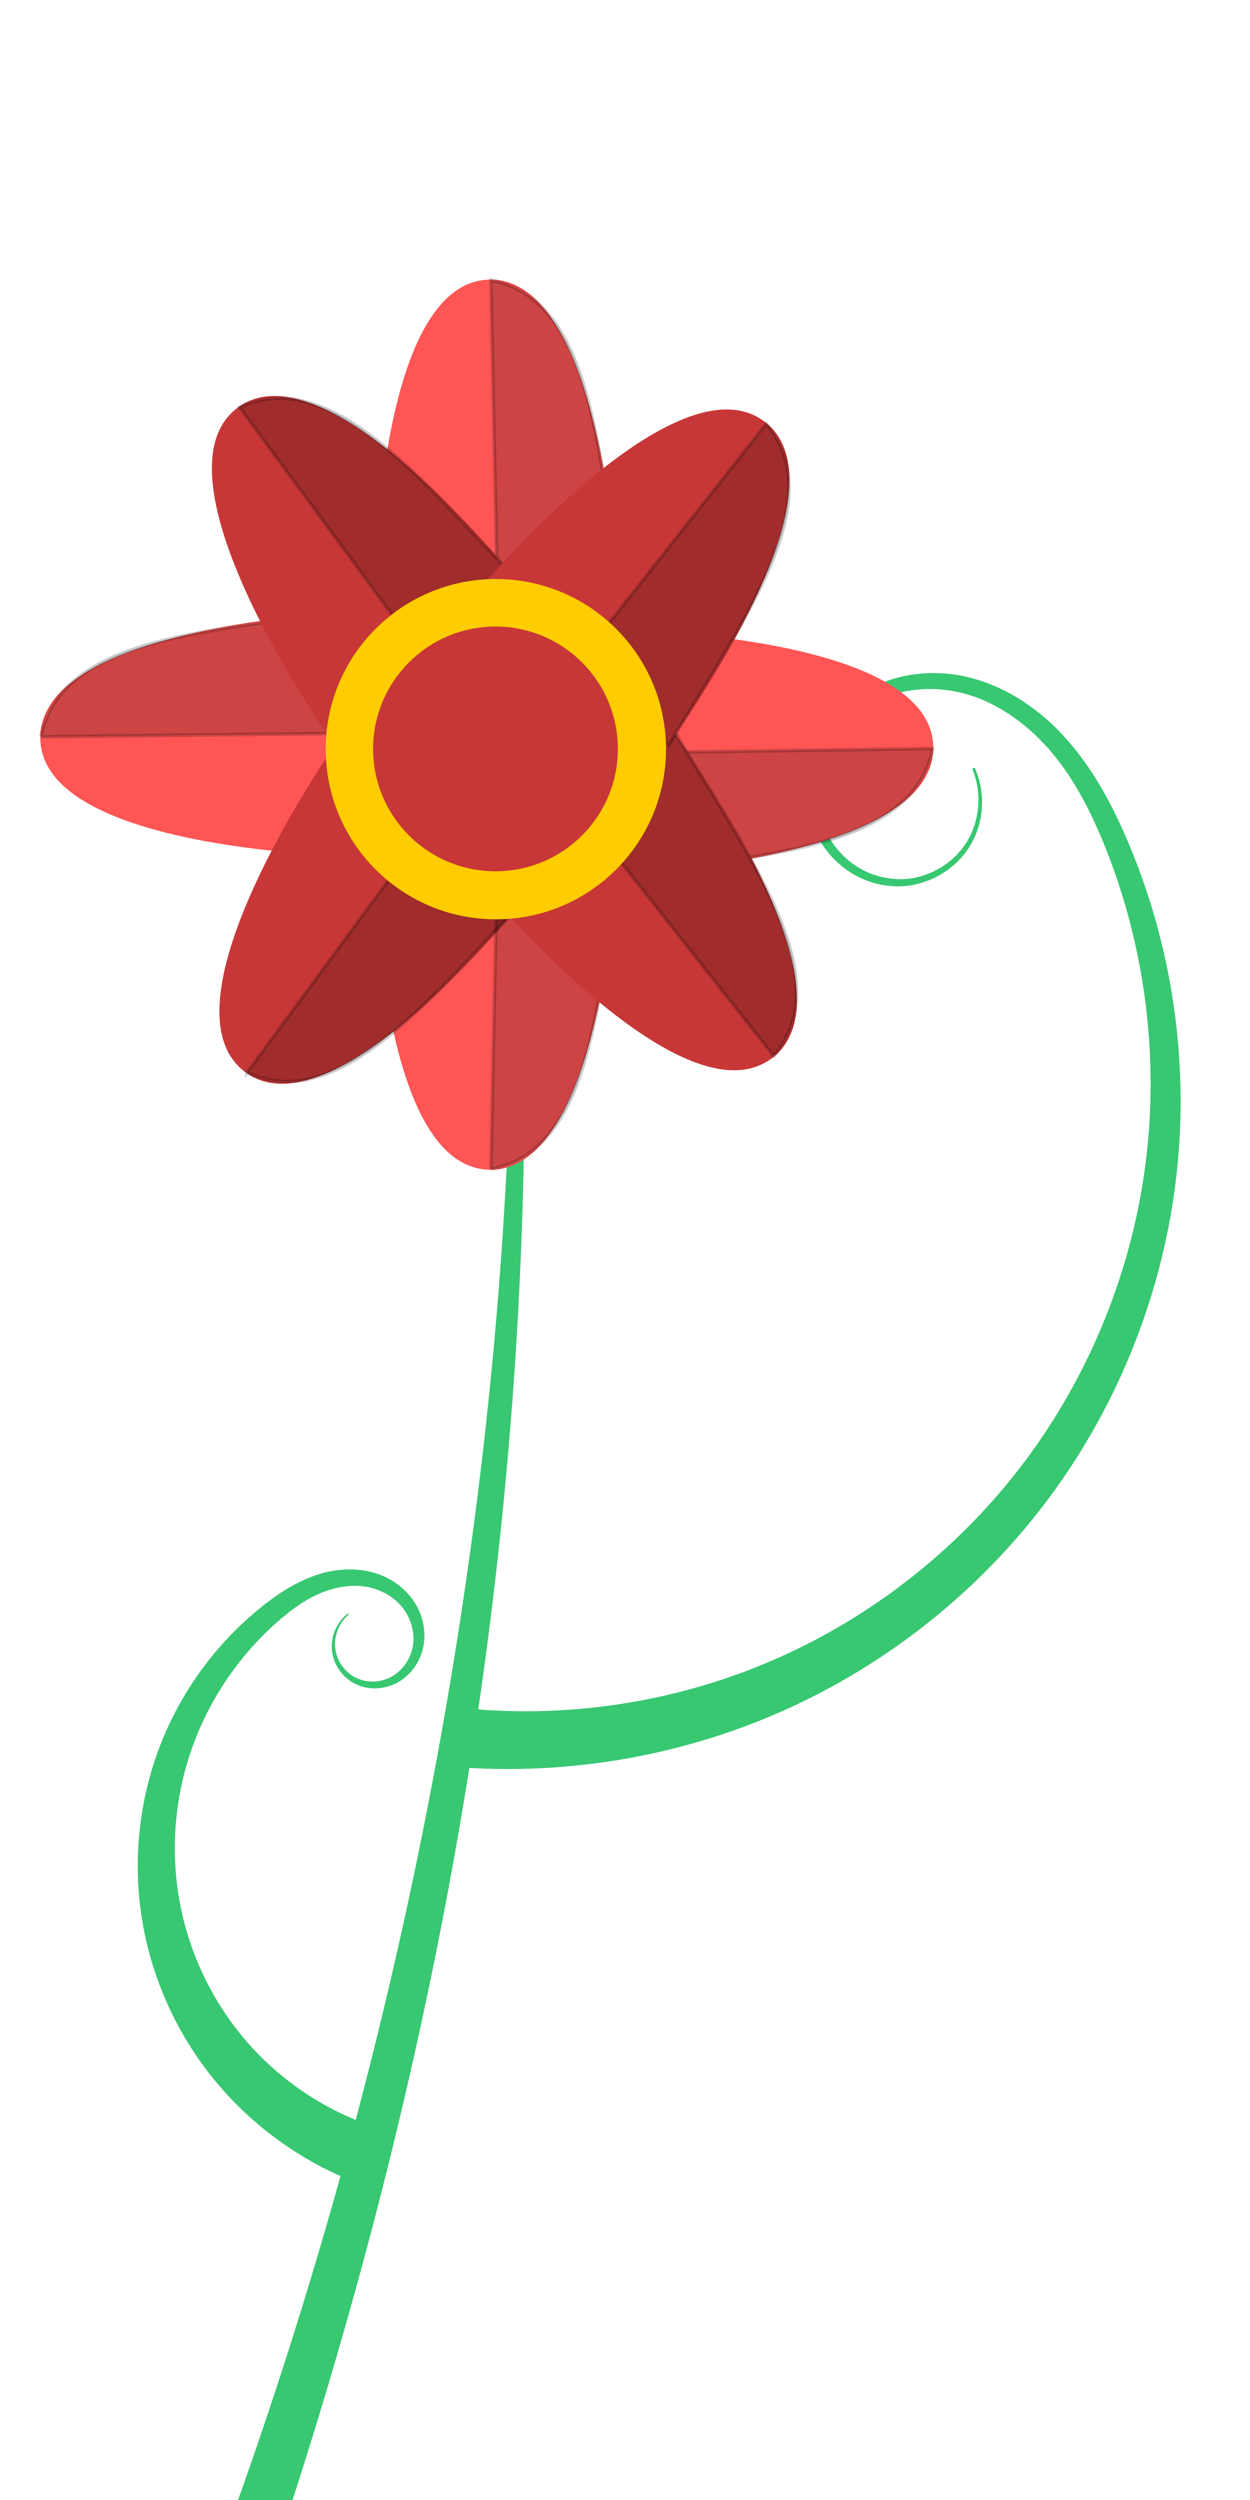 <?xml version="1.0" encoding="UTF-8" standalone="no"?>
<!-- Created with Inkscape (http://www.inkscape.org/) -->

<svg
   xmlns:dc="http://purl.org/dc/elements/1.1/"
   xmlns:cc="http://creativecommons.org/ns#"
   xmlns:rdf="http://www.w3.org/1999/02/22-rdf-syntax-ns#"
   xmlns:svg="http://www.w3.org/2000/svg"
   xmlns="http://www.w3.org/2000/svg"
   xmlns:sodipodi="http://sodipodi.sourceforge.net/DTD/sodipodi-0.dtd"
   xmlns:inkscape="http://www.inkscape.org/namespaces/inkscape"
   width="32"
   height="64"
   id="svg4041"
   version="1.1"
   inkscape:version="0.48.4 r9939"
   sodipodi:docname="New document 7">
  <defs
     id="defs4043">
    <inkscape:path-effect
       effect="spiro"
       id="path-effect3995"
       is_visible="true" />
    <inkscape:path-effect
       effect="skeletal"
       id="path-effect3997"
       is_visible="true"
       pattern="m -774.946,464.86 0,10 10,-5 z"
       copytype="single_stretched"
       prop_scale="1"
       scale_y_rel="false"
       spacing="0"
       normal_offset="0"
       tang_offset="0"
       prop_units="false"
       vertical_pattern="false"
       fuse_tolerance="0" />
    <inkscape:path-effect
       is_visible="true"
       id="path-effect3873"
       effect="spiro" />
    <inkscape:path-effect
       fuse_tolerance="0"
       vertical_pattern="false"
       prop_units="false"
       tang_offset="0"
       normal_offset="0"
       spacing="0"
       scale_y_rel="false"
       prop_scale="1"
       copytype="single_stretched"
       pattern="m -329.652,602.565 0,10 10,-5 z"
       is_visible="true"
       id="path-effect3875"
       effect="skeletal" />
    <inkscape:path-effect
       effect="spiro"
       id="path-effect4001"
       is_visible="true" />
    <inkscape:path-effect
       effect="skeletal"
       id="path-effect4003"
       is_visible="true"
       pattern="m -410.172,708.129 0,10 10,-5 z"
       copytype="single_stretched"
       prop_scale="1"
       scale_y_rel="false"
       spacing="0"
       normal_offset="0"
       tang_offset="0"
       prop_units="false"
       vertical_pattern="false"
       fuse_tolerance="0" />
  </defs>
  <sodipodi:namedview
     id="base"
     pagecolor="#ffffff"
     bordercolor="#666666"
     borderopacity="1.0"
     inkscape:pageopacity="0.0"
     inkscape:pageshadow="2"
     inkscape:zoom="7.9195959"
     inkscape:cx="-1.5563638"
     inkscape:cy="21.876772"
     inkscape:document-units="px"
     inkscape:current-layer="layer1"
     showgrid="false"
     inkscape:window-width="1600"
     inkscape:window-height="845"
     inkscape:window-x="0"
     inkscape:window-y="0"
     inkscape:window-maximized="1" />
  <g
     inkscape:label="Layer 1"
     inkscape:groupmode="layer"
     id="layer1"
     transform="translate(0,-988.362)">
    <path
       style="fill:#37c871;fill-rule:evenodd;stroke:#37c871;stroke-width:0.034"
       d="m 8.938,1044.148 0.524,-1.363 c -1.204,-0.42 -2.312,-1.169 -3.16,-2.149 -0.849,-0.979 -1.447,-2.197 -1.701,-3.489 -0.255,-1.292 -0.167,-2.667 0.262,-3.934 0,0 0,0 0,0 0.428,-1.268 1.198,-2.433 2.215,-3.334 0.355,-0.312 0.731,-0.591 1.15,-0.76 0.417,-0.167 0.885,-0.236 1.308,-0.117 0,0 10e-7,0 10e-7,0 0.315,0.086 0.61,0.272 0.805,0.535 0.195,0.262 0.296,0.605 0.25,0.932 -0.045,0.326 -0.24,0.642 -0.528,0.812 0,0 0,0 0,0 -0.144,0.086 -0.311,0.138 -0.481,0.145 0,0 0,0 0,0 -0.17,0.011 -0.343,-0.029 -0.496,-0.108 -0.279,-0.143 -0.485,-0.439 -0.52,-0.76 -0.036,-0.321 0.098,-0.665 0.353,-0.879 -0.266,0.2 -0.428,0.542 -0.409,0.884 0.019,0.342 0.218,0.674 0.522,0.853 0.166,0.097 0.358,0.15 0.552,0.152 10e-7,0 10e-7,0 2.1e-6,0 0.194,0 0.389,-0.046 0.563,-0.136 0.348,-0.183 0.599,-0.532 0.675,-0.924 0.075,-0.391 -0.016,-0.806 -0.239,-1.14 -0.223,-0.333 -0.562,-0.58 -0.943,-0.706 0,0 -1.1e-6,0 -1.1e-6,0 -0.511,-0.166 -1.068,-0.127 -1.565,0.047 -0.495,0.173 -0.936,0.457 -1.33,0.772 -1.138,0.9 -2.041,2.105 -2.59,3.47 0,0 0,0 0,0 -0.548,1.365 -0.736,2.88 -0.531,4.358 0.206,1.478 0.803,2.904 1.728,4.101 0.926,1.197 2.169,2.15 3.585,2.737 z"
       id="path3999"
       inkscape:connector-curvature="0" />
    <path
       style="fill:#37c871;fill-rule:evenodd;stroke:#37c871;stroke-width:0.07"
       d="m 11.457,1032.079 -0.164,1.45 c 2.989,0.299 6.036,-0.196 8.76,-1.412 2.724,-1.217 5.107,-3.147 6.855,-5.538 1.748,-2.392 2.85,-5.231 3.177,-8.155 0,0 0,0 0,0 0.327,-2.923 -0.123,-5.916 -1.283,-8.596 -0.401,-0.933 -0.904,-1.848 -1.606,-2.61 -0.702,-0.764 -1.628,-1.354 -2.66,-1.536 0,0 -1e-6,0 -1e-6,0 -0.771,-0.134 -1.585,-0.023 -2.275,0.345 -0.69,0.369 -1.236,1.002 -1.467,1.746 -0.23,0.745 -0.123,1.588 0.312,2.228 3e-6,0 3e-6,0 3e-6,0 0.218,0.32 0.512,0.585 0.854,0.763 0.341,0.178 0.727,0.267 1.11,0.252 0.701,-0.029 1.37,-0.424 1.731,-1.014 0.361,-0.59 0.404,-1.357 0.118,-1.976 0.269,0.627 0.201,1.383 -0.165,1.947 -0.366,0.564 -1.025,0.924 -1.687,0.932 -0.362,0 -0.725,-0.089 -1.04,-0.265 -0.315,-0.175 -0.583,-0.432 -0.777,-0.734 -1e-6,0 -1e-6,0 -1e-6,0 -0.388,-0.602 -0.461,-1.389 -0.233,-2.061 0.227,-0.674 0.748,-1.238 1.38,-1.556 0.633,-0.319 1.38,-0.396 2.074,-0.257 0,0 2e-6,0 3e-6,0 0.933,0.184 1.765,0.758 2.401,1.479 0.636,0.724 1.084,1.605 1.451,2.517 1.052,2.626 1.402,5.522 1.014,8.303 0,0 0,0 0,0 -0.388,2.781 -1.515,5.45 -3.22,7.654 -1.705,2.205 -3.992,3.95 -6.548,5.008 -2.556,1.059 -5.388,1.435 -8.111,1.086 z"
       id="path3871"
       inkscape:connector-curvature="0" />
    <path
       style="fill:#37c871;fill-opacity:1;fill-rule:evenodd;stroke:none"
       d="m 6.092,1052.37 1.395,0 c 3.414,-10.576 5.475,-21.414 5.87,-32.474 0.195,-5.469 0.015,-10.947 -0.536,-16.38 0.391,5.448 0.408,10.917 0.054,16.356 -0.717,10.999 -3.104,22.155 -6.783,32.498 z"
       id="path3993"
       inkscape:connector-curvature="0"
       sodipodi:nodetypes="ccscsc" />
    <g
       id="g4021"
       transform="matrix(0.09,0,0,0.09,-62.163,984.389)">
      <path
         inkscape:transform-center-y="-10.170999"
         inkscape:transform-center-x="27.0663"
         style="fill:#ff5555;fill-opacity:1;stroke:#ff5555;stroke-width:1px;stroke-linecap:butt;stroke-linejoin:miter;stroke-opacity:1"
         d="m 797.716,212.374 c 0,0 0.712,-87.527 32.204,-88.192 31.493,-0.665 36.367,87.882 36.367,87.882 z"
         id="path4009"
         inkscape:connector-curvature="0"
         sodipodi:nodetypes="czcc" />
      <path
         sodipodi:nodetypes="cccc"
         inkscape:connector-curvature="0"
         id="path4011"
         d="m 830.315,123.818 1.854,88.628 34.935,-0.318 C 860.9,174.075 859.489,129.208 830.315,123.818 z"
         style="opacity:0.2;fill:#000000;stroke:#000000;stroke-width:1px;stroke-linecap:butt;stroke-linejoin:miter;stroke-opacity:1" />
      <path
         sodipodi:nodetypes="czcc"
         inkscape:connector-curvature="0"
         id="path4005"
         d="m 790.539,287.174 c 0,0 -87.516,-1.551 -87.879,-33.049 -0.363,-31.498 88.227,-35.522 88.227,-35.522 z"
         style="fill:#ff5555;fill-opacity:1;stroke:#ff5555;stroke-width:1px;stroke-linecap:butt;stroke-linejoin:miter;stroke-opacity:1"
         inkscape:transform-center-x="10.429129"
         inkscape:transform-center-y="27.389111" />
      <path
         style="opacity:0.2;fill:#000000;stroke:#000000;stroke-width:1px;stroke-linecap:butt;stroke-linejoin:miter;stroke-opacity:1"
         d="m 702.3,253.727 88.641,-1.003 0.017,-34.937 c -38.109,5.839 -82.988,6.819 -88.658,35.94 z"
         id="path4007"
         inkscape:connector-curvature="0"
         sodipodi:nodetypes="cccc" />
      <path
         sodipodi:nodetypes="czcc"
         inkscape:connector-curvature="0"
         id="path4013"
         d="m 867.689,223.854 c 0,0 87.52,1.302 87.973,32.799 0.453,31.496 -88.126,35.773 -88.126,35.773 z"
         style="fill:#ff5555;fill-opacity:1;stroke:#ff5555;stroke-width:1px;stroke-linecap:butt;stroke-linejoin:miter;stroke-opacity:1"
         inkscape:transform-center-x="-10.398495"
         inkscape:transform-center-y="-27.293629" />
      <path
         sodipodi:nodetypes="czcc"
         inkscape:connector-curvature="0"
         id="path4017"
         d="m 797.716,288.175 c 0,0 0.712,87.527 32.204,88.192 31.493,0.665 36.367,-87.882 36.367,-87.882 z"
         style="fill:#ff5555;fill-opacity:1;stroke:#ff5555;stroke-width:1px;stroke-linecap:butt;stroke-linejoin:miter;stroke-opacity:1"
         inkscape:transform-center-x="27.0663"
         inkscape:transform-center-y="10.170999" />
      <path
         sodipodi:nodetypes="czcc"
         inkscape:connector-curvature="0"
         id="path3938"
         d="m 785.208,258.078 c 0,0 -49.768,72.004 -24.391,90.664 25.377,18.661 80.303,-50.965 80.303,-50.965 z"
         style="fill:#c83737;fill-opacity:1;stroke:#c83737;stroke-width:1px;stroke-linecap:butt;stroke-linejoin:miter;stroke-opacity:1"
         inkscape:transform-center-x="18.512143"
         inkscape:transform-center-y="-16.123647" />
      <path
         style="opacity:0.2;fill:#000000;stroke:#000000;stroke-width:1px;stroke-linecap:butt;stroke-linejoin:miter;stroke-opacity:1"
         d="m 830.315,376.731 1.854,-88.628 34.935,0.318 c -6.204,38.052 -7.615,82.918 -36.789,88.309 z"
         id="path4019"
         inkscape:connector-curvature="0"
         sodipodi:nodetypes="cccc" />
      <path
         style="opacity:0.2;fill:#000000;stroke:#000000;stroke-width:1px;stroke-linecap:butt;stroke-linejoin:miter;stroke-opacity:1"
         d="m 760.931,349.267 52.5,-71.429 28.393,20.357 c -26.964,27.556 -53.929,63.444 -80.893,51.071 z"
         id="path3940"
         inkscape:connector-curvature="0"
         sodipodi:nodetypes="cccc" />
      <path
         style="opacity:0.2;fill:#000000;stroke:#000000;stroke-width:1px;stroke-linecap:butt;stroke-linejoin:miter;stroke-opacity:1"
         d="m 956.023,257.05 -88.638,1.255 0.083,34.937 c 38.093,-5.947 82.968,-7.055 88.556,-36.192 z"
         id="path4015"
         inkscape:connector-curvature="0"
         sodipodi:nodetypes="cccc" />
      <path
         inkscape:transform-center-y="16.714832"
         inkscape:transform-center-x="25.163929"
         style="fill:#c83737;fill-opacity:1;stroke:#c83737;stroke-width:1px;stroke-linecap:butt;stroke-linejoin:miter;stroke-opacity:1"
         d="m 829.35,296.894 c 0,0 56.169,67.13 80.909,47.631 24.739,-19.499 -27.766,-90.967 -27.766,-90.967 z"
         id="path3942"
         inkscape:connector-curvature="0"
         sodipodi:nodetypes="czcc" />
      <path
         sodipodi:nodetypes="cccc"
         inkscape:connector-curvature="0"
         id="path3944"
         d="m 910.795,344.555 -54.888,-69.61 27.177,-21.954 c 19.39,33.323 46.812,68.863 27.711,91.564 z"
         style="opacity:0.2;fill:#000000;stroke:#000000;stroke-width:1px;stroke-linecap:butt;stroke-linejoin:miter;stroke-opacity:1" />
      <path
         inkscape:transform-center-y="16.123645"
         inkscape:transform-center-x="18.512143"
         style="fill:#c83737;fill-opacity:1;stroke:#c83737;stroke-width:1px;stroke-linecap:butt;stroke-linejoin:miter;stroke-opacity:1"
         d="m 783.066,251.118 c 0,0 -49.768,-72.004 -24.391,-90.664 25.377,-18.661 80.303,50.965 80.303,50.965 z"
         id="path3920"
         inkscape:connector-curvature="0"
         sodipodi:nodetypes="czcc" />
      <path
         sodipodi:nodetypes="cccc"
         inkscape:connector-curvature="0"
         id="path3932"
         d="m 758.788,159.929 52.5,71.429 28.393,-20.357 C 812.717,183.444 785.753,147.556 758.788,159.929 z"
         style="opacity:0.2;fill:#000000;stroke:#000000;stroke-width:1px;stroke-linecap:butt;stroke-linejoin:miter;stroke-opacity:1" />
      <path
         sodipodi:nodetypes="czcc"
         inkscape:connector-curvature="0"
         id="path3934"
         d="m 827.207,212.302 c 0,0 56.169,-67.13 80.909,-47.631 24.739,19.499 -27.766,90.967 -27.766,90.967 z"
         style="fill:#c83737;fill-opacity:1;stroke:#c83737;stroke-width:1px;stroke-linecap:butt;stroke-linejoin:miter;stroke-opacity:1"
         inkscape:transform-center-x="25.163929"
         inkscape:transform-center-y="-16.714834" />
      <path
         style="opacity:0.2;fill:#000000;stroke:#000000;stroke-width:1px;stroke-linecap:butt;stroke-linejoin:miter;stroke-opacity:1"
         d="m 908.652,164.641 -54.888,69.61 27.177,21.954 c 19.39,-33.323 46.812,-68.863 27.711,-91.564 z"
         id="path3936"
         inkscape:connector-curvature="0"
         sodipodi:nodetypes="cccc" />
      <path
         transform="matrix(0.848,0,0,0.848,336.63,-50.955)"
         d="m 640.437,363.438 c 0,31.242 -25.327,56.569 -56.569,56.569 -31.242,0 -56.569,-25.327 -56.569,-56.569 0,-31.242 25.327,-56.569 56.569,-56.569 31.242,0 56.569,25.327 56.569,56.569 z"
         sodipodi:ry="56.568542"
         sodipodi:rx="56.568542"
         sodipodi:cy="363.43814"
         sodipodi:cx="583.86816"
         id="path3877"
         style="fill:#ffcc00;fill-opacity:1;stroke:#ffcc00"
         sodipodi:type="arc" />
      <path
         sodipodi:type="arc"
         style="fill:#c83737;fill-opacity:1;stroke:#c83737;stroke-opacity:1"
         id="path3965"
         sodipodi:cx="583.86816"
         sodipodi:cy="363.43814"
         sodipodi:rx="56.568542"
         sodipodi:ry="56.568542"
         d="m 640.437,363.438 c 0,31.242 -25.327,56.569 -56.569,56.569 -31.242,0 -56.569,-25.327 -56.569,-56.569 0,-31.242 25.327,-56.569 56.569,-56.569 31.242,0 56.569,25.327 56.569,56.569 z"
         transform="matrix(0.61,0,0,0.61,475.479,35.474)" />
    </g>
  </g>
</svg>
